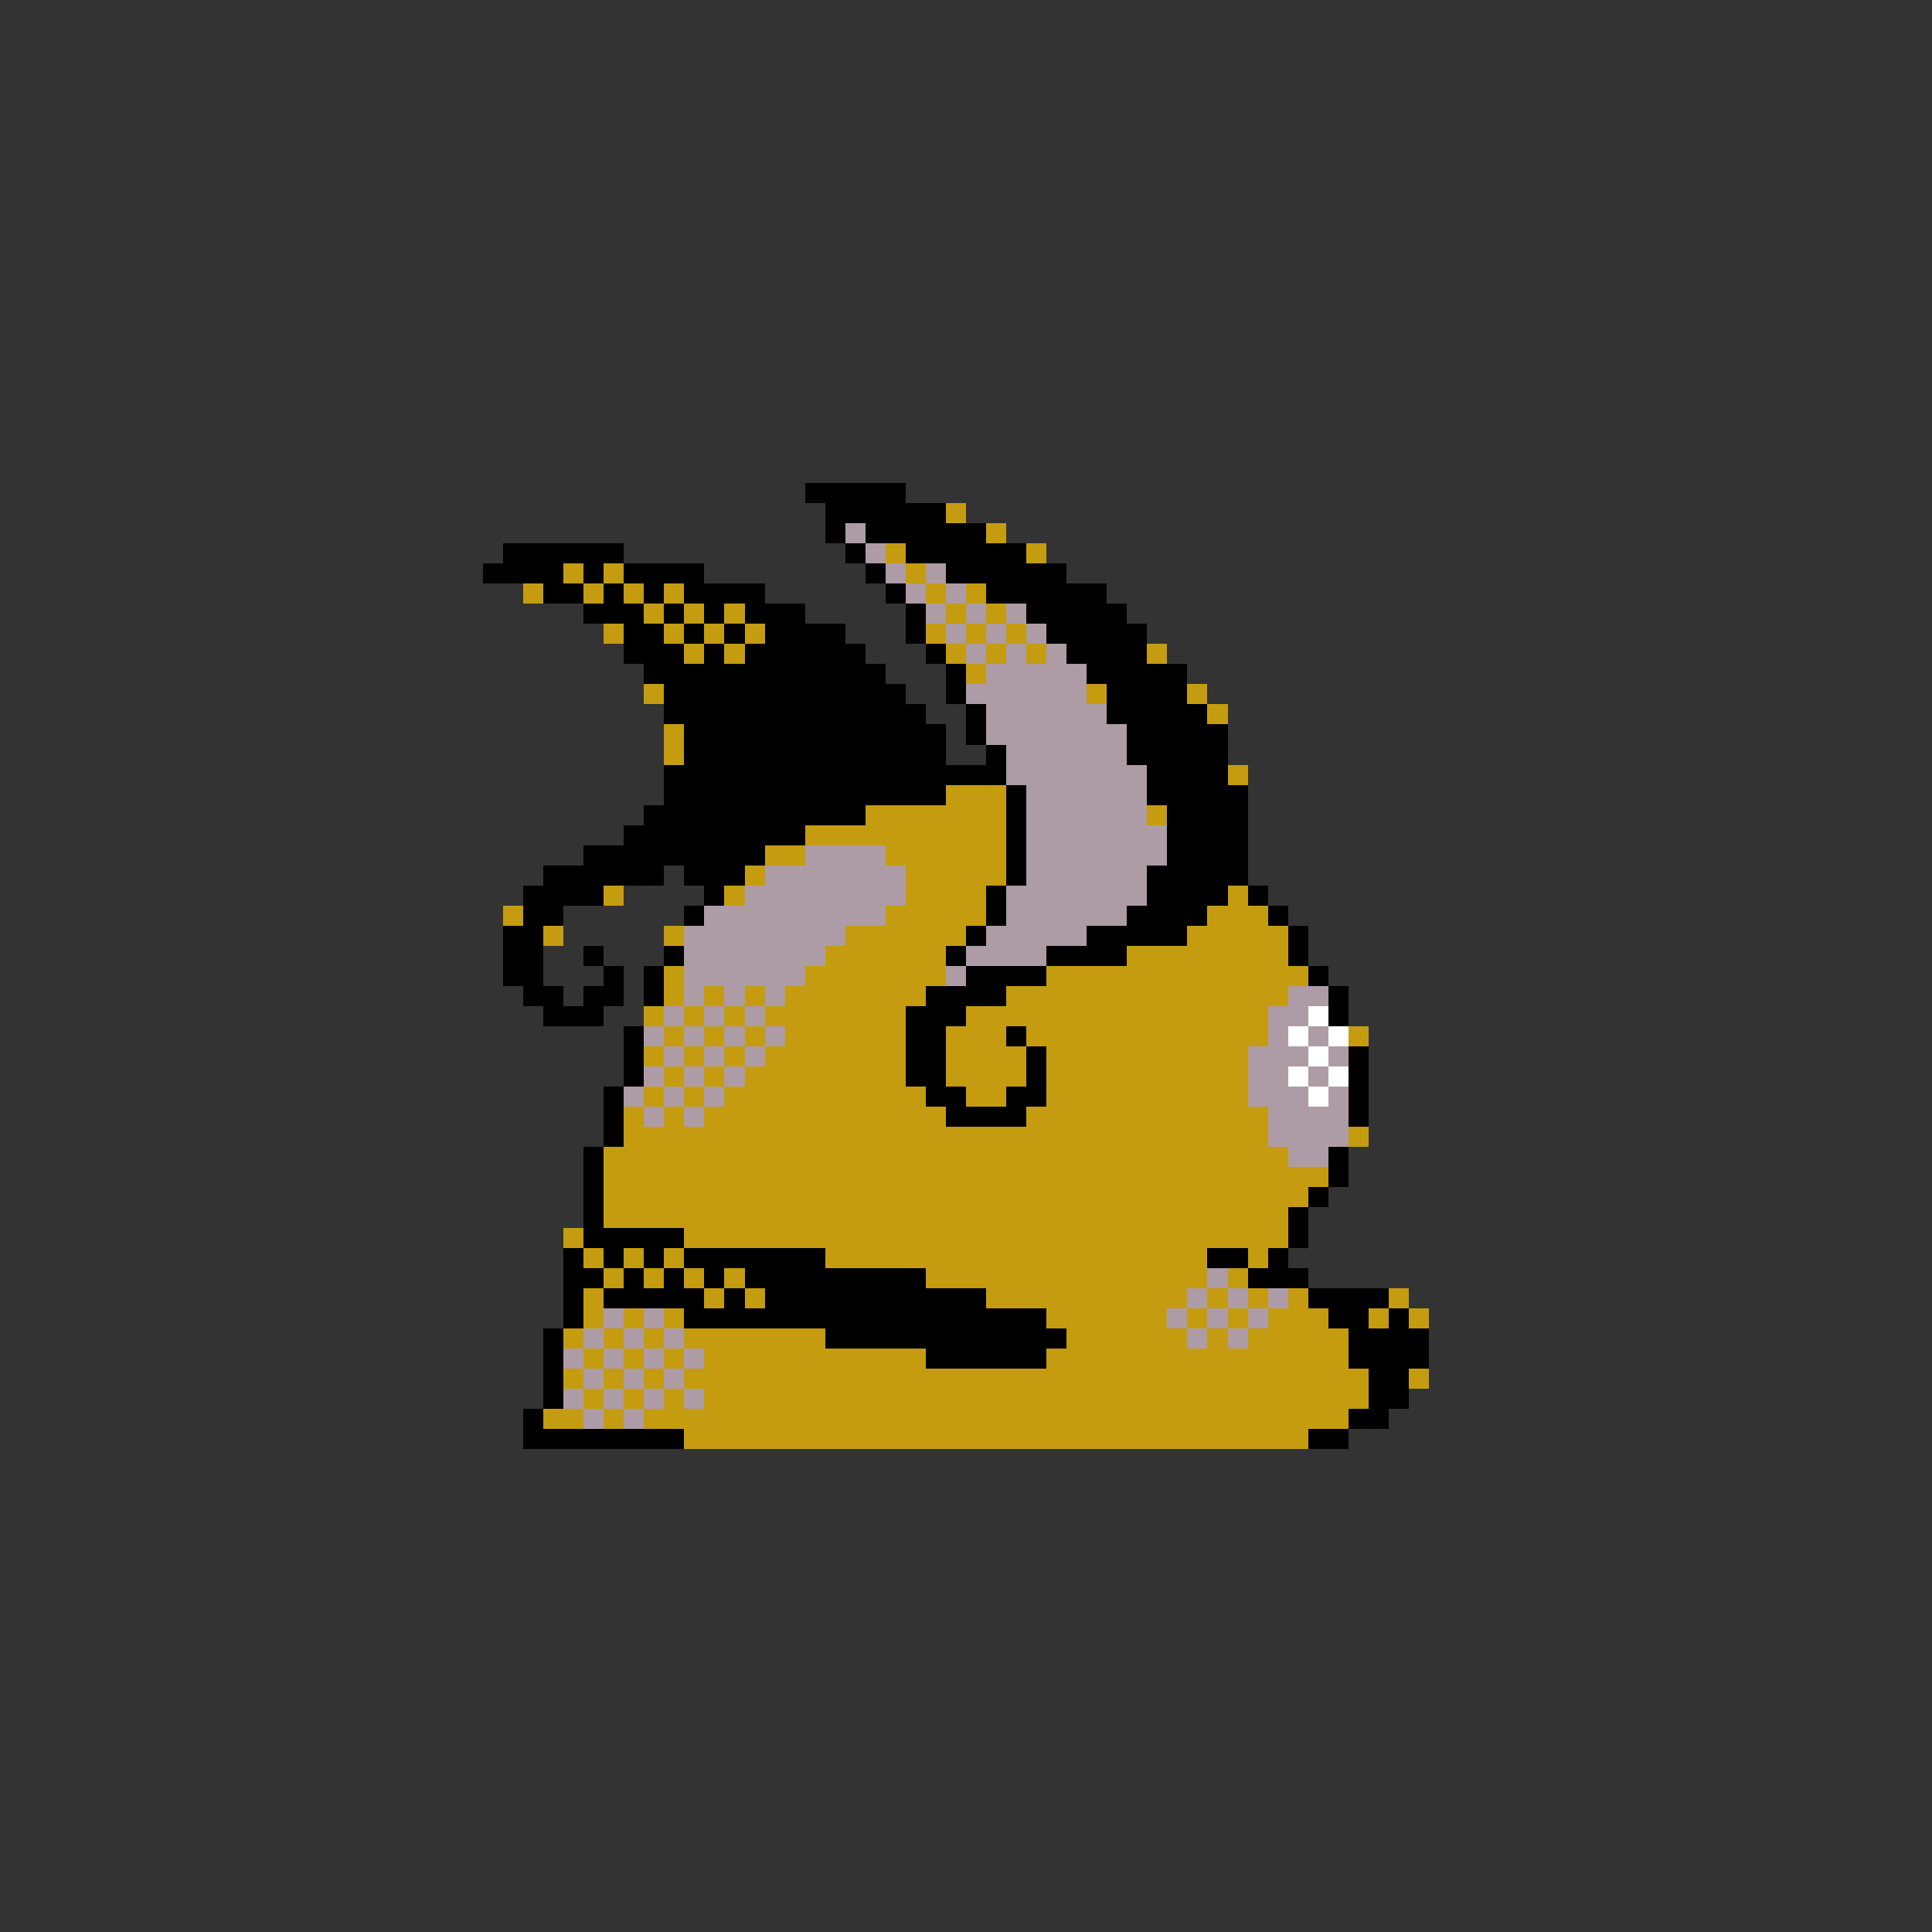 <svg xmlns="http://www.w3.org/2000/svg" viewBox="0 -0.5 96 96" shape-rendering="crispEdges">
<rect x="0" y="-0.5" width="96" height="96" fill="#333333" stroke="none"/>
<path stroke="#000000" d="M40 24h5M41 25h6M41 26h1M43 26h6M25 27h6M42 27h1M45 27h6M24 28h4M29 28h1M31 28h4M43 28h1M47 28h6M27 29h2M30 29h1M32 29h1M34 29h4M44 29h1M49 29h6M29 30h3M33 30h1M35 30h1M37 30h3M45 30h1M51 30h5M31 31h2M34 31h1M36 31h1M38 31h4M45 31h1M52 31h5M31 32h3M35 32h1M37 32h6M46 32h1M53 32h4M32 33h12M47 33h1M54 33h5M33 34h12M47 34h1M55 34h4M33 35h13M48 35h1M55 35h5M34 36h13M48 36h1M56 36h5M34 37h13M49 37h1M56 37h5M33 38h17M57 38h4M33 39h14M50 39h1M57 39h5M32 40h11M50 40h1M58 40h4M31 41h9M50 41h1M58 41h4M29 42h9M50 42h1M58 42h4M27 43h6M34 43h3M50 43h1M57 43h5M26 44h4M35 44h1M49 44h1M57 44h4M62 44h1M26 45h2M34 45h1M49 45h1M56 45h4M63 45h1M25 46h2M48 46h1M54 46h5M64 46h1M25 47h2M29 47h1M33 47h1M47 47h1M52 47h4M64 47h1M25 48h2M30 48h1M32 48h1M48 48h4M65 48h1M26 49h2M29 49h2M32 49h1M46 49h4M66 49h1M27 50h3M45 50h3M66 50h1M31 51h1M45 51h2M50 51h1M31 52h1M45 52h2M51 52h1M67 52h1M31 53h1M45 53h2M51 53h1M67 53h1M30 54h1M46 54h2M50 54h2M67 54h1M30 55h1M47 55h4M67 55h1M30 56h1M29 57h1M66 57h1M29 58h1M66 58h1M29 59h1M65 59h1M29 60h1M64 60h1M29 61h5M64 61h1M28 62h1M30 62h1M32 62h1M34 62h7M60 62h2M63 62h1M28 63h2M31 63h1M33 63h1M35 63h1M37 63h9M62 63h3M28 64h1M30 64h5M36 64h1M38 64h11M65 64h4M28 65h1M34 65h18M66 65h2M69 65h1M27 66h1M41 66h12M67 66h4M27 67h1M46 67h6M67 67h4M27 68h1M68 68h2M27 69h1M68 69h2M26 70h1M67 70h2M26 71h8M65 71h2" />
<path stroke="#c59c10" d="M47 25h1M49 26h1M44 27h1M51 27h1M28 28h1M30 28h1M45 28h1M26 29h1M29 29h1M31 29h1M33 29h1M46 29h1M48 29h1M32 30h1M34 30h1M36 30h1M47 30h1M49 30h1M30 31h1M33 31h1M35 31h1M37 31h1M46 31h1M48 31h1M50 31h1M34 32h1M36 32h1M47 32h1M49 32h1M51 32h1M57 32h1M48 33h1M32 34h1M54 34h1M59 34h1M60 35h1M33 36h1M33 37h1M61 38h1M47 39h3M43 40h7M57 40h1M40 41h10M38 42h2M44 42h6M37 43h1M45 43h5M30 44h1M36 44h1M45 44h4M61 44h1M25 45h1M44 45h5M60 45h3M27 46h1M33 46h1M42 46h6M59 46h5M41 47h6M56 47h8M33 48h1M40 48h7M52 48h13M33 49h1M35 49h1M37 49h1M39 49h7M50 49h14M32 50h1M34 50h1M36 50h1M38 50h7M48 50h15M33 51h1M35 51h1M37 51h1M39 51h6M47 51h3M51 51h12M67 51h1M32 52h1M34 52h1M36 52h1M38 52h7M47 52h4M52 52h10M33 53h1M35 53h1M37 53h8M47 53h4M52 53h10M32 54h1M34 54h1M36 54h10M48 54h2M52 54h10M31 55h1M33 55h1M35 55h12M51 55h12M31 56h32M67 56h1M30 57h34M30 58h36M30 59h35M30 60h34M28 61h1M34 61h30M29 62h1M31 62h1M33 62h1M41 62h19M62 62h1M30 63h1M32 63h1M34 63h1M36 63h1M46 63h14M61 63h1M29 64h1M35 64h1M37 64h1M49 64h10M60 64h1M62 64h1M64 64h1M69 64h1M29 65h1M31 65h1M33 65h1M52 65h6M59 65h1M61 65h1M63 65h3M68 65h1M70 65h1M28 66h1M30 66h1M32 66h1M34 66h7M53 66h6M60 66h1M62 66h5M29 67h1M31 67h1M33 67h1M35 67h11M52 67h15M28 68h1M30 68h1M32 68h1M34 68h34M70 68h1M29 69h1M31 69h1M33 69h1M35 69h33M27 70h2M30 70h1M32 70h35M34 71h31" />
<path stroke="#ad9ca5" d="M42 26h1M43 27h1M44 28h1M46 28h1M45 29h1M47 29h1M46 30h1M48 30h1M50 30h1M47 31h1M49 31h1M51 31h1M48 32h1M50 32h1M52 32h1M49 33h5M48 34h6M49 35h6M49 36h7M50 37h6M50 38h7M51 39h6M51 40h6M51 41h7M40 42h4M51 42h7M38 43h7M51 43h6M37 44h8M50 44h7M35 45h9M50 45h6M34 46h8M49 46h5M34 47h7M48 47h4M34 48h6M47 48h1M34 49h1M36 49h1M38 49h1M64 49h2M33 50h1M35 50h1M37 50h1M63 50h2M32 51h1M34 51h1M36 51h1M38 51h1M63 51h1M65 51h1M33 52h1M35 52h1M37 52h1M62 52h3M66 52h1M32 53h1M34 53h1M36 53h1M62 53h2M65 53h1M31 54h1M33 54h1M35 54h1M62 54h3M66 54h1M32 55h1M34 55h1M63 55h4M63 56h4M64 57h2M60 63h1M59 64h1M61 64h1M63 64h1M30 65h1M32 65h1M58 65h1M60 65h1M62 65h1M29 66h1M31 66h1M33 66h1M59 66h1M61 66h1M28 67h1M30 67h1M32 67h1M34 67h1M29 68h1M31 68h1M33 68h1M28 69h1M30 69h1M32 69h1M34 69h1M29 70h1M31 70h1" />
<path stroke="#ffffff" d="M65 50h1M64 51h1M66 51h1M65 52h1M64 53h1M66 53h1M65 54h1" />
</svg>